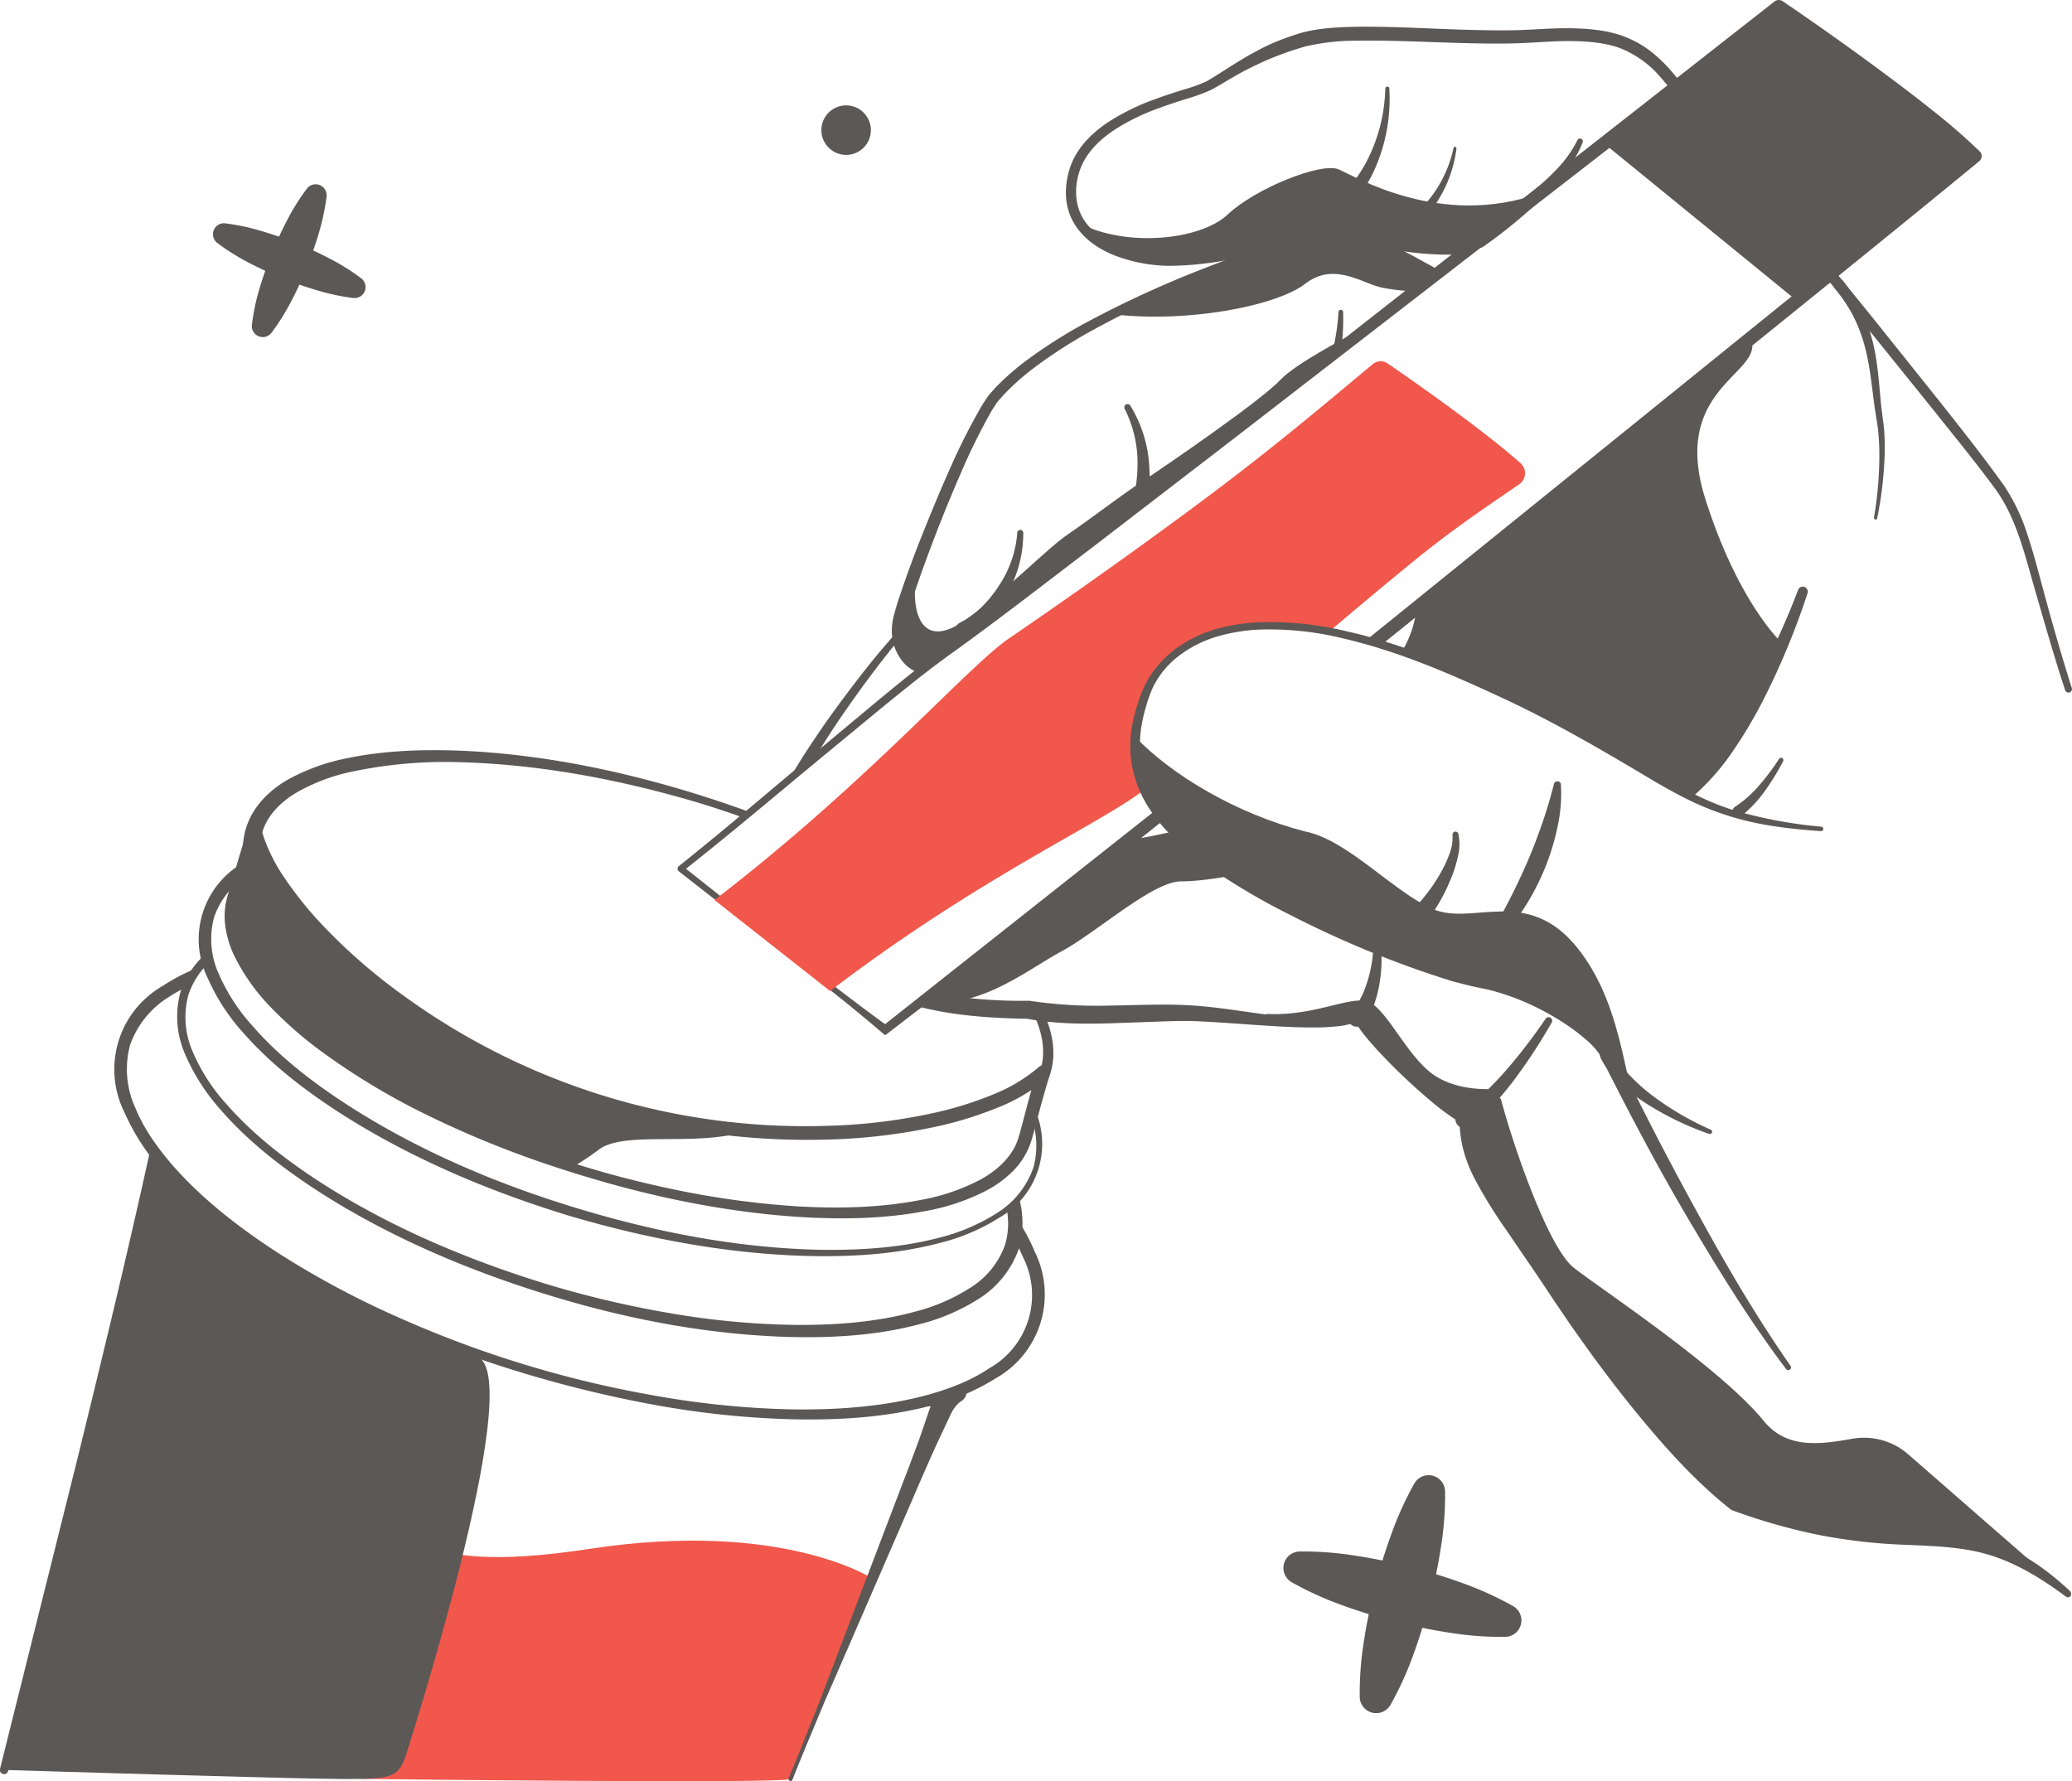 <svg xmlns="http://www.w3.org/2000/svg" viewBox="0 0 581.6 500"><defs><style>.cls-1{fill:#5c5856;}.cls-2{fill:#f1574b;}</style></defs><title>Asset 4</title><g id="Layer_2" data-name="Layer 2"><g id="Layer_1-2" data-name="Layer 1"><path class="cls-1" d="M364.77,435.52a92.16,92.16,0,0,1,15.67,1.17c5.13.78,10.18,1.83,15.18,3.11s9.94,2.79,14.81,4.56a92.45,92.45,0,0,1,14.31,6.5,4.62,4.62,0,0,1-2.21,8.62,92.23,92.23,0,0,1-15.67-1.17c-5.13-.78-10.18-1.83-15.18-3.11s-9.94-2.78-14.81-4.56a91.52,91.52,0,0,1-14.31-6.5,4.62,4.62,0,0,1,2.21-8.62Z"/><path class="cls-1" d="M405.63,418.62a92.16,92.16,0,0,1-1.17,15.67c-.78,5.13-1.83,10.18-3.11,15.18s-2.79,9.94-4.56,14.81a91.52,91.52,0,0,1-6.5,14.31,4.62,4.62,0,0,1-8.62-2.21,92.23,92.23,0,0,1,1.17-15.67c.78-5.12,1.83-10.18,3.11-15.18s2.79-9.93,4.56-14.8a92.13,92.13,0,0,1,6.5-14.32,4.62,4.62,0,0,1,8.62,2.21Z"/><path class="cls-1" d="M63.16,62.69a60.77,60.77,0,0,1,10.25,2.17,106.28,106.28,0,0,1,19.14,7.73,60.64,60.64,0,0,1,8.88,5.57,3.09,3.09,0,0,1-2.22,5.5A61.67,61.67,0,0,1,89,81.49a103.28,103.28,0,0,1-9.76-3.4q-4.77-1.94-9.38-4.33a63,63,0,0,1-8.88-5.57,3.08,3.08,0,0,1,2.23-5.5Z"/><path class="cls-1" d="M91.67,55.15A62.58,62.58,0,0,1,89.5,65.4a103.28,103.28,0,0,1-3.4,9.76,103.27,103.27,0,0,1-4.34,9.38,61.43,61.43,0,0,1-5.56,8.88,3.08,3.08,0,0,1-5.5-2.22,61.66,61.66,0,0,1,2.16-10.26c1-3.32,2.12-6.56,3.41-9.75a103.18,103.18,0,0,1,4.33-9.38,60.64,60.64,0,0,1,5.57-8.88,3.08,3.08,0,0,1,5.5,2.22Z"/><path class="cls-2" d="M86.54,417.52c29.28,10.05,25.17,25.47,79.12,17.24s79.24,8.36,79.24,8.36l-23,56.23c-.6,1.46-120.54,0-120.54,0Z"/><path class="cls-1" d="M134,380.81c-3.85-.86-8.8-3.11-14.35-6.24-34.44-14-61.53-32.24-75.46-50.09l-43,172.36s82.53,2.55,95.53,2.55,15-.41,17.09-6.3C113.8,493.09,148.19,386.81,134,380.81Z"/><path class="cls-1" d="M45.56,326.22c-1-1.24-2-2.47-2.91-3.71a1.71,1.71,0,0,0-.63,1c-6.37,29-13.37,57.82-20.45,86.64L0,496.55a1.18,1.18,0,0,0,2.29.58l22-86.31c7.09-28.2,14.11-56.42,20.55-84.8Z"/><path class="cls-1" d="M258,393.78l3.21,1c-.27.8-.58,1.6-.84,2.41L258,404.09c-1.68,4.55-3.38,9.09-5.14,13.61l-10.36,27.2-10.35,27.2c-1.69,4.55-3.5,9-5.3,13.55s-3.57,9-5.47,13.48v0a.58.58,0,1,0,1.08.42c1.76-4.52,3.63-9,5.5-13.47s3.72-9,5.68-13.4L245.23,446l11.58-26.7q2.87-6.69,5.85-13.33l3.09-6.6c1.09-2.17,1.76-4.52,4.21-6.15a2.95,2.95,0,0,0,1.08-3.67A76.94,76.94,0,0,1,258,393.78Z"/><path class="cls-1" d="M290.41,351.29a51.86,51.86,0,0,0-5.51-10,22.16,22.16,0,0,1-.31,6.47,42.25,42.25,0,0,1,2.45,4.9,23.59,23.59,0,0,1-9.45,31.48c-5.13,3.47-11.11,5.7-17.17,7.41-12.23,3.32-25.1,4.23-37.85,4.08a247.26,247.26,0,0,1-38.17-3.76,305.68,305.68,0,0,1-73.35-22.42,247.52,247.52,0,0,1-33.74-18.22c-10.67-7-20.85-14.89-29.15-24.45-4.08-4.79-7.81-10-10.13-15.7a26.1,26.1,0,0,1-1.53-17.69,26,26,0,0,1,11.21-13.72A41.86,41.86,0,0,1,52.5,277a22.19,22.19,0,0,1,3.29-5.43,51.1,51.1,0,0,0-10.06,5.15A27,27,0,0,0,35,312.39a61.62,61.62,0,0,0,10.8,16.52c8.67,9.85,19.09,17.8,30,24.81A250,250,0,0,0,110,371.91a338.48,338.48,0,0,0,74,22.5,250.42,250.42,0,0,0,38.56,4c12.93.27,26-.5,38.7-3.81a61.83,61.83,0,0,0,18.17-7.66,27,27,0,0,0,11-35.61Z"/><path class="cls-1" d="M282.58,339.38a21.49,21.49,0,0,1-.39,9.81,23.32,23.32,0,0,1-9.93,12.35,52.88,52.88,0,0,1-15.49,6.67c-11,3-22.72,3.83-34.29,3.69a224.08,224.08,0,0,1-34.65-3.32,285.48,285.48,0,0,1-34-8c-22.24-6.8-43.93-15.92-63.53-28.47-9.75-6.29-19.06-13.43-26.68-22.11a52.34,52.34,0,0,1-9.33-14.34,24.12,24.12,0,0,1-1.42-16.35,22.29,22.29,0,0,1,5.68-9q-.39-1.38-.63-2.73a25.18,25.18,0,0,0-7.3,11,26.46,26.46,0,0,0,1.58,17.91,57.65,57.65,0,0,0,9.7,15c7.81,9,17.23,16.25,27.07,22.68,19.8,12.8,41.63,22.11,64.05,29.08s45.74,11.49,69.37,12.07c11.79.24,23.72-.47,35.31-3.5a56.74,56.74,0,0,0,16.66-7,27.27,27.27,0,0,0,11.66-14.4,26.25,26.25,0,0,0,0-14.23A28.81,28.81,0,0,1,282.58,339.38Z"/><path class="cls-1" d="M289.54,313.72a23.7,23.7,0,0,1,.56,13.94,24.57,24.57,0,0,1-10.5,13,54.53,54.53,0,0,1-15.86,6.75c-11.23,2.95-23,3.63-34.6,3.39-23.3-.61-46.38-5.23-68.61-12.08s-43.85-16.15-63.36-28.78c-9.69-6.32-19-13.5-26.48-22.17a53.39,53.39,0,0,1-9.21-14.23,23.61,23.61,0,0,1-1.4-16,22.34,22.34,0,0,1,6.83-9.95c.51-1.65,1.09-3.54,1.73-5.64-.12.08-.25.14-.37.23a24.72,24.72,0,0,0-9.85,32.62,56.67,56.67,0,0,0,9.83,15.08c7.9,9,17.38,16.22,27.27,22.61,19.89,12.72,41.77,21.92,64.22,28.78,22.53,6.64,45.84,11,69.37,11.34,11.74.13,23.59-.72,35-3.79a55.84,55.84,0,0,0,16.29-6.95,23.83,23.83,0,0,0,9.93-30.78C290.06,312,289.79,312.88,289.54,313.72Z"/><path class="cls-1" d="M168,322.77c6.77-5.16,23.91-1.34,38.51-4.42l.32-1.25a196.81,196.81,0,0,1-37.39-7.47c-52.82-16.1-92.58-54.19-98-76.67-2.56,8.42-4.84,15.82-5.83,19.09-7.08,23.2,35.23,56.77,94.93,75.67A76.46,76.46,0,0,0,168,322.77Z"/><path class="cls-1" d="M289.46,320.32a20.78,20.78,0,0,1-5,8.28,30.87,30.87,0,0,1-7.58,5.6A60.79,60.79,0,0,1,259.54,340c-11.91,2.24-24,2.33-35.93,1.56-23.9-1.63-47.34-7.09-69.94-14.7a277.86,277.86,0,0,1-33.14-13.55,194.34,194.34,0,0,1-30.75-18.48,110.2,110.2,0,0,1-13.59-11.9A56,56,0,0,1,65.62,268a27.87,27.87,0,0,1-2.49-9.11A20.76,20.76,0,0,1,63.3,254a22.25,22.25,0,0,1,.54-2.39l.63-2.14,5.08-17.09h0a1.92,1.92,0,0,1,3.69.08v0a47.18,47.18,0,0,0,6.52,13.82,103,103,0,0,0,9.73,12.3,158.71,158.71,0,0,0,23.72,20.86,191.85,191.85,0,0,0,119,36.59,157.74,157.74,0,0,0,31.33-3.94,99.86,99.86,0,0,0,14.94-4.75,46.43,46.43,0,0,0,13.12-7.81h0l.07-.05a1.92,1.92,0,0,1,2.7.22,2,2,0,0,1,.36,1.81c-.95,3.07-1.83,6.18-2.69,9.31S290.42,317.11,289.46,320.32Zm-3.54-1.08c.88-3,1.67-6.22,2.52-9.36s1.71-6.3,2.66-9.45l3.14,2h0A50.52,50.52,0,0,1,280,310.94a105,105,0,0,1-15.54,4.94,161.8,161.8,0,0,1-32.1,4,199.49,199.49,0,0,1-63.81-8.54A198.37,198.37,0,0,1,111,282.59a162.65,162.65,0,0,1-24.29-21.37,105.26,105.26,0,0,1-10.1-12.78,50.57,50.57,0,0,1-7-15l3.7.11h0l-5.35,17-.66,2.12a18.49,18.49,0,0,0-.48,1.95,17,17,0,0,0-.2,4,24.49,24.49,0,0,0,2.07,8c2.27,5.2,5.9,9.84,9.86,14.09A107.09,107.09,0,0,0,91.6,292.4a191.06,191.06,0,0,0,30.18,18.36,274.64,274.64,0,0,0,32.73,13.62,281.4,281.4,0,0,0,34.2,9.41,244.38,244.38,0,0,0,35.08,4.84c11.76.68,23.65.4,35.11-1.88a57.48,57.48,0,0,0,16.29-5.62C280.14,328.43,284.42,324.4,285.92,319.24Z"/><path class="cls-1" d="M208.7,229.53l1.84-1.54q-7.32-2.66-14.75-5c-21.17-6.57-43.07-11.14-65.35-12.21-11.12-.49-22.37-.19-33.46,2.15a56.83,56.83,0,0,0-16.11,5.88c-5,2.85-9.79,7.35-11.74,13.42s-.59,12.56,1.9,17.85a57.73,57.73,0,0,0,9.88,14.23,122.58,122.58,0,0,0,20.35,17.24,10.63,10.63,0,0,1,3.25-5.05,117.81,117.81,0,0,1-19.63-15.92A52.56,52.56,0,0,1,75.62,248c-2.28-4.58-3.3-9.68-2-14.31s5-8.43,9.43-11.1a52.83,52.83,0,0,1,14.78-5.77A126.8,126.8,0,0,1,130.33,214c21.93.71,43.74,4.89,64.85,11.08Q202,227.13,208.7,229.53Z"/><path class="cls-1" d="M292.79,284c-1.12-.14-2.23-.29-3.33-.48.29.55.61,1.07.87,1.63,2.27,4.78,3.26,10.19,1.75,15.07a15.63,15.63,0,0,1-1,2.3,10.59,10.59,0,0,1,1.63,3.34,19.38,19.38,0,0,0,2.19-4.78C296.62,295.28,295.29,289.13,292.79,284Z"/><path class="cls-1" d="M228.63,212.86c1.83-3,3.71-6,5.66-8.94q4.34-6.49,9-12.78,2.32-3.15,4.72-6.23l2.43-3.06,1.24-1.49a6.72,6.72,0,0,0,.89-1.2l14,3.15c.52-.37,1-.72,1.48-1s1.1-.77,1.89-1.34L252,177.42a15.82,15.82,0,0,0-1.75,1.7l-1.3,1.49-2.54,3c-1.67,2-3.31,4.07-4.92,6.14q-4.83,6.21-9.4,12.64c-3,4.3-5.94,8.67-8.69,13.17-.66,1.1-1.32,2.2-2,3.32Z"/><path class="cls-1" d="M360.29,66.41a37.51,37.51,0,0,0,11.85-6.67S372,67.28,360.29,66.41Z"/><path class="cls-1" d="M366.37,79.66c8.11-6.26,15.83-.12,21.64,1.1a55.72,55.72,0,0,0,9.08,1l6.48-5c-9.76-5.31-23.94-13.19-29.16-12.35-4.33.7-35.43,10.22-62.11,23.8C333.22,90.7,358.25,85.92,366.37,79.66Z"/><path class="cls-1" d="M257.85,188.87q2.25-1.77,4.25-3.3a7.06,7.06,0,0,1-5.47-2,9.73,9.73,0,0,1-2.53-7.2,18.2,18.2,0,0,1,.8-4.2c.43-1.47.87-2.95,1.36-4.43,1.94-5.93,4.11-11.83,6.36-17.68s4.64-11.66,7.15-17.4A172.47,172.47,0,0,1,278,115.93c.37-.69.78-1.3,1.19-1.92a10.48,10.48,0,0,1,1.31-1.8l1.49-1.67,1.63-1.62a72.31,72.31,0,0,1,7.07-6,138.16,138.16,0,0,1,15.72-10.08,296,296,0,0,1,34-15.9q8.76-3.48,17.65-6.56c3-1,5.95-2,8.94-2.94,1.5-.46,3-.91,4.5-1.33.75-.21,1.5-.4,2.24-.58a5.92,5.92,0,0,1,2-.19,32,32,0,0,1,8.67,2.68c2.85,1.23,5.67,2.61,8.46,4,3.31,1.68,6.58,3.46,9.86,5.22l1.55-1.2c-3.49-1.92-7-3.87-10.53-5.72-2.8-1.46-5.63-2.88-8.55-4.17A33.41,33.41,0,0,0,376,63.3a8.37,8.37,0,0,0-2.66.21c-.79.18-1.56.38-2.33.59-1.54.41-3.06.85-4.57,1.3q-4.55,1.36-9,2.87-9,3-17.82,6.43a300.1,300.1,0,0,0-34.51,15.72,141.35,141.35,0,0,0-16.15,10.14,77.08,77.08,0,0,0-7.41,6.14l-1.74,1.69-1.66,1.84a13.24,13.24,0,0,0-1.49,2c-.46.7-.94,1.39-1.32,2.08a176.2,176.2,0,0,0-8.58,17c-2.59,5.78-5,11.6-7.37,17.48s-4.57,11.78-6.6,17.8c-.52,1.5-1,3-1.45,4.57-.21.81-.45,1.54-.63,2.42a16.59,16.59,0,0,0-.35,2.64,13.53,13.53,0,0,0,3.57,10.11A10.63,10.63,0,0,0,257.85,188.87Z"/><path class="cls-1" d="M442.87,134.73c-.6.27-1.18.59-1.77.88l-29.22,23.6a1.86,1.86,0,0,0,1.58.24,13.94,13.94,0,0,0,4.74-2.75c1.28-1,2.47-2.08,3.65-3.13l6.95-6.28a85,85,0,0,1,14.85-11,.91.91,0,0,0,.39-1.14A.88.88,0,0,0,442.87,134.73Z"/><path class="cls-1" d="M315.68,114.74a33.77,33.77,0,0,1,3.6,16.66,39,39,0,0,1-1.14,8.44,28,28,0,0,1-1.45,4.34l5.58-4.32a43.45,43.45,0,0,0,.35-8.52,36.19,36.19,0,0,0-5.39-17.54.91.91,0,0,0-1.56.92Z"/><path class="cls-1" d="M269.59,174.71a21.79,21.79,0,0,0,6-4.35,35.2,35.2,0,0,0,4.89-6.09,30.74,30.74,0,0,0,5.07-14.77h0a.84.84,0,0,1,1.67,0,33.29,33.29,0,0,1-4.09,16.3,39,39,0,0,1-4.78,7.09,25.47,25.47,0,0,1-6.77,5.81,2.23,2.23,0,1,1-2.2-3.88.76.76,0,0,1,.18-.09Z"/><path class="cls-1" d="M376.51,97.78A63.23,63.23,0,0,0,377,87.59a.66.66,0,0,0-.61-.63.65.65,0,0,0-.68.62,63.14,63.14,0,0,1-2,12.39Z"/><path class="cls-1" d="M517.46,79a49.15,49.15,0,0,1,4.72,7.38,46.66,46.66,0,0,1,3.12,8.16c1.57,5.62,2,11.36,2.51,17,.24,2.83.64,5.53,1,8.43a68.35,68.35,0,0,1,.17,8.58,106.84,106.84,0,0,1-2.06,16.92.46.46,0,0,1-.54.36.45.45,0,0,1-.36-.53h0a106.15,106.15,0,0,0,1.5-16.78,66.5,66.5,0,0,0-.42-8.36c-.38-2.71-.9-5.59-1.23-8.38-.72-5.62-1.32-11.21-3-16.47a42.49,42.49,0,0,0-3.18-7.55A46.28,46.28,0,0,0,515,80.94l0,0a1.56,1.56,0,0,1,2.43-2Z"/><path class="cls-1" d="M318.58,72c18.93,4.39,49.51-5.13,55.13-7s22.58,3.67,33.61,4.1c1.71.06,4.67-.68,8.46-2l16.55-12.9c-28.06,10.1-52.13-4.85-56.65-6.68-4.92-2-23.24,5.33-31.06,12.68s-28.6,9.17-41.35,2.57C307.38,67.61,311.87,69.75,318.58,72Z"/><path class="cls-1" d="M313.06,71.78a44.18,44.18,0,0,0,15.12,2.84,91.59,91.59,0,0,0,15.15-1.41,242.8,242.8,0,0,0,28.9-6.76l10.33,2.15c3.59.71,7.21,1.35,10.86,1.87a94.53,94.53,0,0,0,11.12,1,37.92,37.92,0,0,0,5.79-.26l.38-.06,7.11-5.54a20.14,20.14,0,0,0-2.08-.81h0a2.35,2.35,0,0,0-2.07.37l0,0a9.77,9.77,0,0,1-4,1.41,33.77,33.77,0,0,1-5.1.4,91,91,0,0,1-10.63-.57c-3.57-.38-7.14-.88-10.71-1.46l-10.82-1.83h0a1.64,1.64,0,0,0-.69.06h0a240.62,240.62,0,0,1-28.82,7.14,81.73,81.73,0,0,1-14.61,1.44,41.55,41.55,0,0,1-14.15-2.62c-4.42-1.71-8.5-4.55-10.57-8.62s-1.89-9.08-.23-13.37,5.19-7.8,9.15-10.49a60.39,60.39,0,0,1,13.11-6.41c2.31-.86,4.66-1.62,7-2.37a53.37,53.37,0,0,0,7.27-2.61c2.29-1.21,4.39-2.54,6.54-3.78s4.33-2.37,6.54-3.41A85.28,85.28,0,0,1,366.58,13a62,62,0,0,1,14.33-1.57c9.86-.17,19.82.41,29.82.66,5,.13,10,.21,15.07.06s10-.66,14.89-.62,9.74.4,14.1,2a29.05,29.05,0,0,1,11.35,8.19c1.05,1.21,2.09,2.44,3.13,3.67L472,23.35l-3.28-3.89A41.88,41.88,0,0,0,463,14.14,29,29,0,0,0,456,10.29c-5-1.9-10.27-2.28-15.33-2.36s-10.15.42-15,.54-9.89,0-14.86-.13c-9.94-.31-19.9-.94-30-.83-5,.12-10.15.29-15.35,1.65-2.45.73-4.88,1.58-7.25,2.54s-4.64,2.16-6.87,3.38c-4.45,2.45-8.62,5.42-12.8,7.82a49.21,49.21,0,0,1-6.81,2.41c-2.38.75-4.78,1.53-7.15,2.4a63.75,63.75,0,0,0-13.71,6.7c-4.23,2.87-8.21,6.69-10.19,11.74A22.26,22.26,0,0,0,299.2,54,17,17,0,0,0,301,61.82C303.55,66.74,308.27,69.92,313.06,71.78Z"/><path class="cls-1" d="M581.55,193.17c-3-9.49-5.74-19.06-8.31-28.7-1.3-4.81-2.57-9.65-4.17-14.44a53.48,53.48,0,0,0-6.57-13.75c-5.87-8.23-12.07-16-18.25-23.83l-18.7-23.38c-3.54-4.39-7.11-8.75-10.66-13.13l-2.38,1.93c3.57,4.37,7.16,8.7,10.72,13.07L542,114.21c6.19,7.78,12.58,15.53,18.38,23.48,5.63,8,7.92,17.82,10.68,27.37s5.5,19.21,8.62,28.7a1,1,0,0,0,1.21.62A1,1,0,0,0,581.55,193.17Z"/><path class="cls-1" d="M369.37,62.18c5.48-4.87,10.54-10.07,14-16.41a46.8,46.8,0,0,0,5.48-20.92.57.57,0,0,1,.58-.55.58.58,0,0,1,.55.55,49,49,0,0,1-3.92,22.25c-3.11,7.07-8.12,13.13-13.3,18.56v0a2.43,2.43,0,0,1-3.52-3.36A.93.93,0,0,1,369.37,62.18Z"/><path class="cls-1" d="M388.85,65.89c4.62-2.78,9-5.85,12.37-10A34.49,34.49,0,0,0,408,41.54a.42.42,0,0,1,.5-.32.42.42,0,0,1,.32.47A35.92,35.92,0,0,1,403,57.25c-3.21,4.7-7.67,8.4-12.15,11.62h0a1.79,1.79,0,0,1-2.1-2.91Z"/><path class="cls-1" d="M413.78,65.11A132.14,132.14,0,0,0,430,53.91a72.37,72.37,0,0,0,7.21-6.67,32.42,32.42,0,0,0,5.58-7.93h0a.8.8,0,0,1,1.47.62,34,34,0,0,1-5.22,8.88,74.66,74.66,0,0,1-6.9,7.53A137.18,137.18,0,0,1,416.41,69.2a2.44,2.44,0,0,1-2.81-4l.16-.1Z"/><path class="cls-1" d="M478.7,140.12C469.34,110.67,492,105.56,491.87,97a20,20,0,0,1,.16-2.59c-28.91,23.38-63.56,51.37-94.4,76.26a29.38,29.38,0,0,1-4,12l.27.27c4.68,1.63,9.63,3.53,14.91,5.8,32.91,14.18,47.32,24.66,60.2,31.91,20.34-8.22,31.25-40.09,31.25-40.09S488.05,169.57,478.7,140.12Z"/><path class="cls-1" d="M579.48,446.54v-.05l-43.87-38.26a18.84,18.84,0,0,0-15.8-4.34c-10,1.83-18.56,2.49-24.71-5-12.34-15.05-45.16-36.64-53.32-43-7.38-5.74-17.56-36-20.47-47.37l-3.2-2.79c-3.56.07-10.21-.36-15.51-3.89-7.61-5.08-13.6-19.22-18.79-20.72s-15.12,4.22-28.31,3.49l.24,1.69c10.47,1,20.71,1.58,25.25-.71,2.13,5.53,21.95,24.51,29.92,28.68-.06,14.45,9.15,23.76,25.15,47.53s35.66,48,51.1,60c50.11,18,61.93-.11,92.32,24.73Z"/><path class="cls-1" d="M338.28,232.31a187.79,187.79,0,0,1-22.83,4.55c-13.7,10.85-38.16,29.87-56.53,44.08,15.48,2.85,29.05-8.5,38.91-13.81,10.11-5.45,25.72-19.73,33.71-19.72,5.41,0,12.86-1.3,17.11-2.16l-6.29-8Z"/><path class="cls-1" d="M329.13,235.77l6.07-1.58a1.06,1.06,0,0,0-.51-2.05h0l-6,1.42-6.07,1.26c-1.93.36-3.87.7-5.8,1l-4.09,3.23c3.48-.53,6.93-1.18,10.37-1.89Z"/><path class="cls-1" d="M581.23,446.8c-6-5.63-12.92-10.76-21-13.72A58,58,0,0,0,547.89,430c-4.19-.55-8.34-.8-12.42-1.09a180.73,180.73,0,0,1-24.14-2.81,163.33,163.33,0,0,1-23-6.38c-8.43-6.65-15.93-14.7-23.15-22.88-7.27-8.34-14.12-17.08-20.66-26-3.28-4.49-6.41-9-9.61-13.63l-9.7-13.62a128,128,0,0,1-9-13.88,32.7,32.7,0,0,1-4.1-15.42,1.2,1.2,0,0,0-.63-1h0a56.84,56.84,0,0,1-8.29-5.9c-2.66-2.19-5.25-4.49-7.77-6.85s-5-4.8-7.33-7.32c-1.18-1.26-2.32-2.55-3.4-3.87a18.53,18.53,0,0,1-2.7-4.07l0,0a1.07,1.07,0,0,0-1.43-.52,15.72,15.72,0,0,1-5.25,1.22,53.42,53.42,0,0,1-5.67.13c-3.81-.12-7.64-.55-11.46-1-7.66-.86-15.25-2.3-23.14-2.84s-15.68-.1-23.36,0A127.38,127.38,0,0,1,289,280.93h-.07a2,2,0,0,0-.35,0,137.83,137.83,0,0,1-26.71-2.24l-4.75,3.68,1.68.44c9.71,2.38,19.73,3,29.51,3.17,7.86,1.46,15.72,1.47,23.43,1.27l11.61-.41c3.84-.15,7.67-.31,11.43-.22,7.57.29,15.33,1,23.08,1.44,3.88.24,7.78.38,11.71.35a56.37,56.37,0,0,0,5.92-.33,20.56,20.56,0,0,0,5-1.12,29.41,29.41,0,0,0,2.55,3.67c1.11,1.38,2.27,2.7,3.45,4,2.38,2.59,4.84,5.07,7.38,7.49s5.13,4.76,7.83,7a62.91,62.91,0,0,0,8,5.86,33.94,33.94,0,0,0,1.08,7.9,39.86,39.86,0,0,0,3.15,8,131.26,131.26,0,0,0,8.85,14.36l9.41,13.8c3.06,4.61,6.17,9.3,9.37,13.88,6.41,9.16,13.13,18.12,20.34,26.72s14.85,16.88,23.8,24a2.27,2.27,0,0,0,.61.34h0a169.39,169.39,0,0,0,24,6.85,155.56,155.56,0,0,0,24.8,2.82c8.23.37,16.27.59,23.82,3s14.49,6.7,21,11.57a.92.92,0,0,0,1.18-1.4Z"/><path class="cls-1" d="M379.21,283.94c2.11-1.95,3.58-5.14,4.59-8.36a37.68,37.68,0,0,0,1.72-10.15v-.05a1.07,1.07,0,0,1,1.08-1,1,1,0,0,1,1,.94,40.17,40.17,0,0,1-.44,11.11,31.79,31.79,0,0,1-1.45,5.51,18.26,18.26,0,0,1-3,5.34l0,0a2.44,2.44,0,1,1-3.76-3.11A2.39,2.39,0,0,1,379.21,283.94Z"/><path class="cls-1" d="M409.63,312.21a40,40,0,0,0,6.86-5.27,85.25,85.25,0,0,0,6.24-6.49A152.93,152.93,0,0,0,433.83,286v0a1,1,0,0,1,1.71,1.07,157.68,157.68,0,0,1-10.14,15.56,88.77,88.77,0,0,1-6,7.26,44.38,44.38,0,0,1-7.25,6.47,2.44,2.44,0,0,1-2.75-4l.16-.1Z"/><path class="cls-1" d="M259.62,187.49c3.26-2.55,6.12-4.67,8.37-6.22,7.72-5.27,63.19-48.21,118-90.86-7.12,3.63-22.39,11.7-26.5,16.13-5.41,5.83-31.74,23.88-38.62,28.43s-14.58,10.58-20.9,14.87-16.31,15-28.64,23.95-15-1.42-14.48-9.08C250,166.49,249.37,184.68,259.62,187.49Z"/><polygon class="cls-1" points="450.28 40.3 504.4 84.44 554.32 43.83 499.29 1.93 450.28 40.3"/><path class="cls-1" d="M555.69,42.49h0A171.88,171.88,0,0,0,542.46,31c-4.53-3.63-9.15-7.12-13.79-10.57Q514.72,10.07,500.37.33a1.94,1.94,0,0,0-2.27.08h0L343.88,121.26l-38.65,30.07c-12.93,9.95-25.78,20.09-38.91,29.67-6.7,4.8-13,10-19.33,15.17l-18.82,15.7c-12.5,10.49-24.91,21.12-37.65,31.28h0a1.06,1.06,0,0,0-.15.15.91.91,0,0,0,.16,1.28l29,22.66c4.83,3.74,9.63,7.62,14.45,11.43s9.63,7.81,14.48,11.94L287.7,260.5l19.65-15.16,9.81-7.6,9.61-7.64.17-.14c-.8-.94-1.54-1.88-2.22-2.81l-.19.16-76.1,60.18c-4.7-3.4-9.44-7-14.19-10.64s-9.49-7.38-14.21-11.17l-27.47-21.81c12.53-9.91,24.7-20.2,37-30.38l18.88-15.58c6.34-5.13,12.69-10.28,19.28-14.95,13.31-9.6,26.16-19.62,39.17-29.51l38.83-29.86,77.5-59.94c25.42-19.73,50.88-39.39,76.17-59.32,9.11,6.23,18.15,12.6,27,19.17,4.62,3.42,9.21,6.89,13.69,10.47,3.91,3.14,7.77,6.35,11.36,9.75C526.79,64,501.86,84,477,104.14l-76.24,61.6-17.32,14c1.41.39,2.85.8,4.33,1.26l15.34-12.34,76.27-61.57c25.4-20.57,50.83-41,76.14-61.8l.15-.13A1.88,1.88,0,0,0,555.69,42.49Z"/><path class="cls-2" d="M321.61,194.65c3.61-9.71,16.84-23.9,51.47-17.35,8.25-7,16.61-14,24.35-20.29,11.61-9.44,23-16.9,29-21.07a3.78,3.78,0,0,0,.35-5.95c-10.34-9.17-29-22.29-37.33-28a3.39,3.39,0,0,0-4.07.19c-7.23,5.94-23.27,19.74-41.64,33.67-25.22,19.14-54,38.91-60.54,43.38-11.79,8.06-39.19,40-82.64,73.41L233,278.19c42-32.06,75.83-46.82,88.38-56.64C316.83,211.89,318.56,202.83,321.61,194.65Z"/><path class="cls-1" d="M501.34,384.29C491,370.6,482,355.94,473.3,341.16s-16.65-30-24.37-45.32l.09.17a21,21,0,0,0-3.69-4.05,56,56,0,0,0-4.57-3.59,73.49,73.49,0,0,0-10.17-5.92,67.73,67.73,0,0,0-11-4.16c-1.91-.56-3.69-.86-5.75-1.31s-4.08-1-6.08-1.51A284.21,284.21,0,0,1,362.5,257a184.18,184.18,0,0,1-21.22-12.3c-6.76-4.64-13.39-9.92-18.14-16.93A33.08,33.08,0,0,1,318,216.18a31.78,31.78,0,0,1-.19-12.59,45.26,45.26,0,0,1,1.53-6,38.49,38.49,0,0,1,2.31-5.82,28.69,28.69,0,0,1,8.18-9.5A35.93,35.93,0,0,1,341,176.69a52.78,52.78,0,0,1,12.2-2,91.86,91.86,0,0,1,24.37,2.42c16,3.56,31,10,45.7,16.86q11,5.16,21.7,11.08c7.12,3.92,14,8.31,20.87,12.47s14,7.92,21.69,10.18a127.24,127.24,0,0,0,23.67,4.35.63.63,0,0,1-.1,1.26c-8.09-.59-16.24-1.45-24.12-3.76a78.87,78.87,0,0,1-11.51-4.3c-3.71-1.74-7.28-3.72-10.79-5.76-13.94-8.31-27.79-16.49-42.45-23.32s-29.47-13.31-45.14-16.94a86.12,86.12,0,0,0-23.78-2.49,50,50,0,0,0-11.7,1.95,33.32,33.32,0,0,0-10.47,5.24,24.83,24.83,0,0,0-7.43,8.83,36.66,36.66,0,0,0-2,5.5,42.59,42.59,0,0,0-1.33,5.74,28.44,28.44,0,0,0,.43,11.52,30.29,30.29,0,0,0,5.06,10.32c4.62,6.29,11.05,11.1,17.74,15.37,3.37,2.12,6.84,4.1,10.36,6s7.08,3.78,10.68,5.56c7.19,3.57,14.57,6.79,22,10s14.92,6,22.53,8.33c1.9.54,3.8,1.1,5.68,1.48s4.1.84,6.07,1.44a71.36,71.36,0,0,1,11.66,4.55,77,77,0,0,1,10.73,6.38,51.15,51.15,0,0,1,4.9,4,24.22,24.22,0,0,1,4.31,5,.56.56,0,0,1,.09.17q11.07,23.06,23.43,45.55c4.1,7.49,8.29,14.94,12.69,22.26s9,14.52,13.87,21.51a.72.72,0,0,1-.17,1A.75.75,0,0,1,501.34,384.29Z"/><path class="cls-1" d="M453.17,295.46a22.58,22.58,0,0,0,4.72,6.85,51.19,51.19,0,0,0,6.7,5.8,82.65,82.65,0,0,0,15.61,9,.64.64,0,0,1,.34.84.65.65,0,0,1-.8.35,84.08,84.08,0,0,1-16.68-7.93,53.88,53.88,0,0,1-7.56-5.57,26,26,0,0,1-6.15-7.68,2.08,2.08,0,1,1,3.73-1.86,1,1,0,0,1,.07.15Z"/><path class="cls-1" d="M438.13,220.1a43.36,43.36,0,0,1-1,12.29,66.68,66.68,0,0,1-3.66,11.75A69,69,0,0,1,427.76,255a45.63,45.63,0,0,1-8,9.42,1.19,1.19,0,0,1-1.81-1.51h0c2-3.4,3.93-6.79,5.71-10.26s3.44-7,5-10.57,2.92-7.21,4.21-10.89,2.37-7.41,3.36-11.26h0a1,1,0,0,1,1.9.16Z"/><path class="cls-1" d="M472.18,218.68a61.81,61.81,0,0,0,10.48-11.14,125.22,125.22,0,0,0,8.59-13.18,209.38,209.38,0,0,0,13.47-28.77,1.39,1.39,0,0,1,1.81-.82,1.42,1.42,0,0,1,.84,1.76A211.37,211.37,0,0,1,495,196.38a128.79,128.79,0,0,1-8.3,14.05,66.24,66.24,0,0,1-10.91,12.62,2.83,2.83,0,1,1-3.72-4.26l.09-.07Z"/><path class="cls-1" d="M474.89,216.28c-2.52,2.34-9.1,1.12-13.58-1.54l1.1,1.29s8.55,7.44,10.92,4.25S474.89,216.28,474.89,216.28Z"/><path class="cls-1" d="M487,226.48a32.12,32.12,0,0,0,6.78-6,65.6,65.6,0,0,0,5.61-7.47.66.66,0,0,1,.91-.19.67.67,0,0,1,.22.86,67.63,67.63,0,0,1-5,8.18,34.56,34.56,0,0,1-6.73,7.18,1.56,1.56,0,0,1-1.91-2.47Z"/><path class="cls-1" d="M397.77,254.07a47.42,47.42,0,0,0,6.67-9.15,33.8,33.8,0,0,0,2.39-5.15,12.57,12.57,0,0,0,.88-5.33v-.07a.84.84,0,0,1,1.65-.29,14.28,14.28,0,0,1-.13,6.35,35.62,35.62,0,0,1-1.83,5.89,51,51,0,0,1-5.88,10.85,2.44,2.44,0,0,1-4-2.84Z"/><path class="cls-1" d="M442.7,266c-14.07-17.45-29.37-6-40.49-10.82s-24-19.52-36-21.81c-19.29-5-37.44-15.9-47.51-26.48-.72,9.46,2.65,19.75,16,30.57,19.36,15.66,65.19,34.79,80.58,37.57s31.53,13.55,35.44,20c0,0,4.12,10.42,11.36,24.93C455.85,307.6,456.67,283.29,442.7,266Z"/><circle class="cls-1" cx="237.5" cy="36.53" r="6.95"/></g></g></svg>